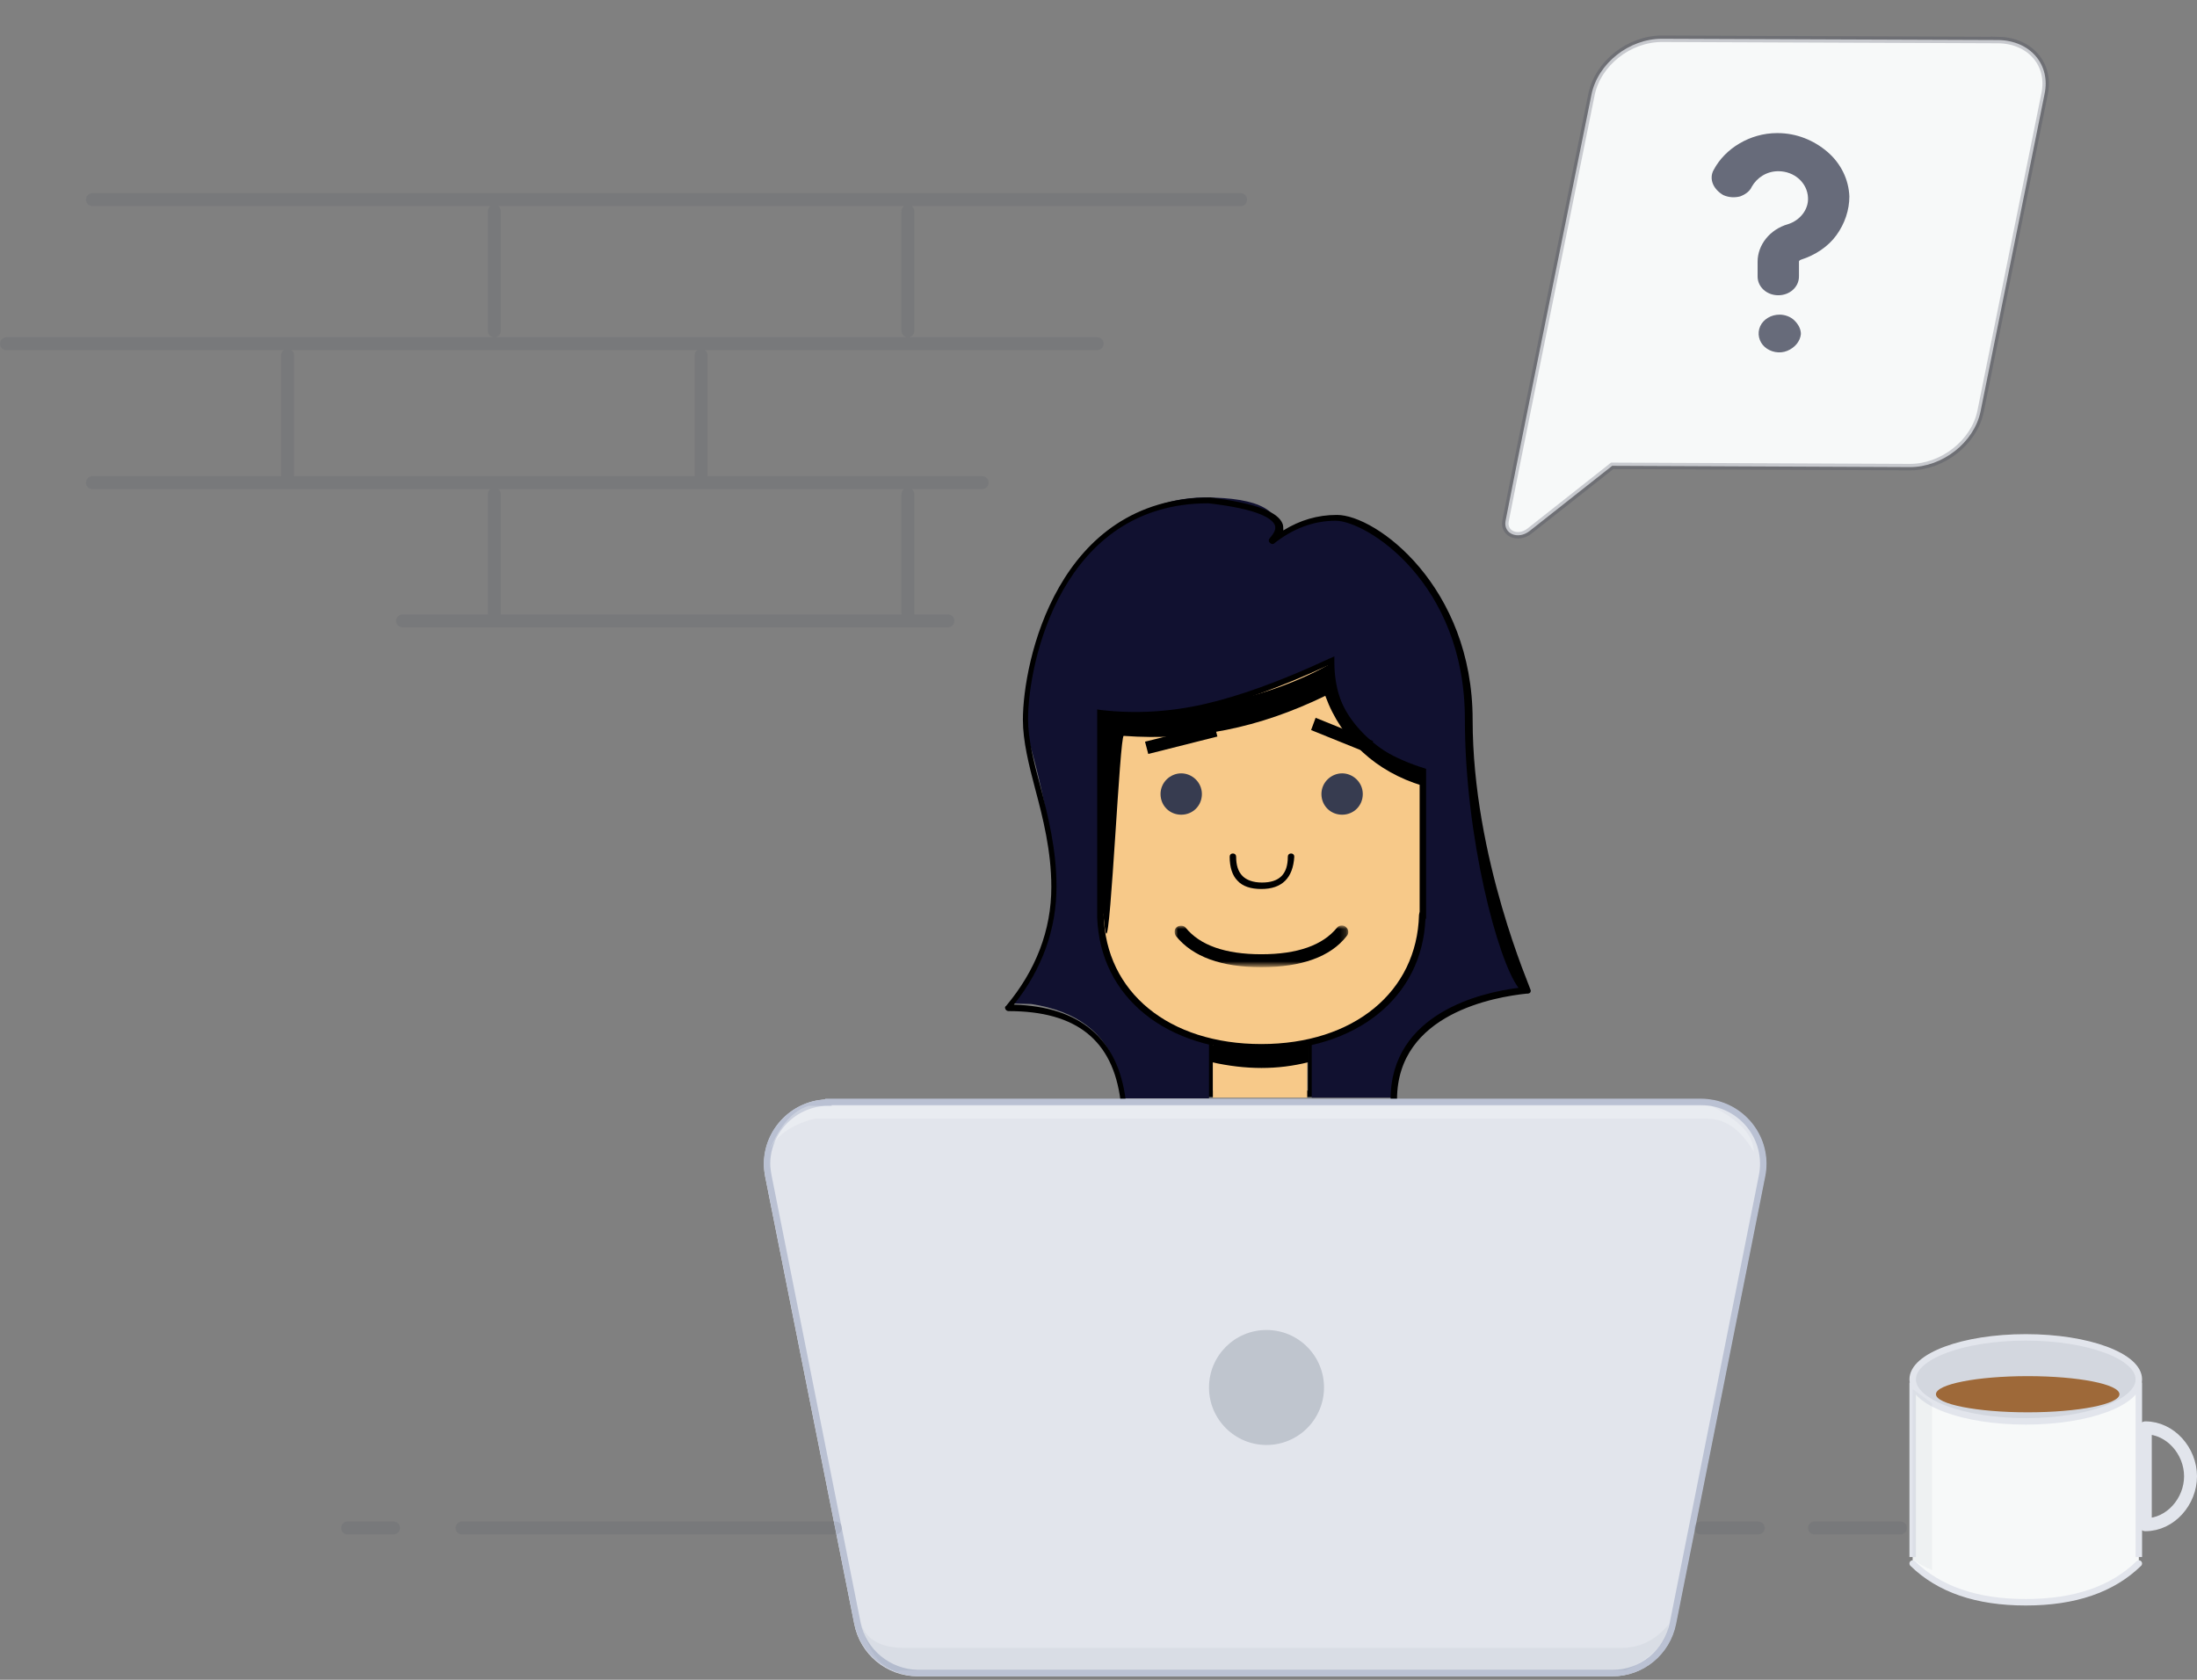 <svg xmlns="http://www.w3.org/2000/svg" viewBox="0 0 340 260" width="340" height="260" enable-background="new 0 0 340 260"><rect x="0" y="0" width="340" height="260" fill="#808080" stroke="none"/><style></style><path d="M203.3 169.8h-16.7v-9.3h16.7v9.3zm-15.6-1h14.7v-7.3h-14.7v7.3z"/><path d="M187.7 161.5h14.6v8.4h-14.6v-8.4z" fill="#f7c989"/><path d="M187.5 164.4c5.3 1.2 10.3 1.2 15 0v-2.6h-15"/><path d="M174 170h13.1v-9c-.5.2-.9.2-1 0-7.9-9.2-16-15.1-16-20v-30.9c12.8 1.3 24.8-1.4 35.9-8.1-.1 1.3-.1 2.3 0 2.9 1.3 7.3 6.4 12.2 14 14v22c-7.6 9.7-13 16.4-16 20-.2.2-.8-.1-1 0v9h13c.2-9.8 6.8-15.4 19.9-16.8-5.2-11.2-7.9-21.4-8.1-30.7-.2-13.9-1.5-38.3-21.7-42.5-4.4.9-7.3 2.1-8.5 3.3 1.1-4.1-2.7-6.2-11.2-6.2-12.8 0-26.8 11.7-27.8 35.5 6.6 21.8 5.8 36-2.5 42.8l3.5.1c7.1 1.1 11.5 4.5 13.2 10l1.2 4.6z" fill="#111130"/><g id="e_1_"><path d="M170.3 141.6v-31.2c5.4.6 10.8.3 16-.9 5.3-1.2 11.9-3.5 19.6-7.1 0 8.3 4.8 14 14.2 17v22.3h-.1c-.3 13.1-11.3 20.5-24.9 20.5-13.5-.1-24.5-7.5-24.8-20.6z" fill="#f7c989"/><path d="M195.2 162.6c-14.7 0-24.9-8.2-25.4-20.5v-32.3l.6.1c5.3.6 10.6.3 15.9-.9 5.3-1.2 11.8-3.5 19.5-7.1l.7-.3v.8c0 8.2 4.6 13.6 13.9 16.5l.3.1v23.2h-.1c-.5 12.2-10.7 20.4-25.4 20.4zm-24.4-21.2v.2c.3 12 10.1 20 24.4 20s24.1-8.1 24.4-20l.1-.5v-21.5c-9.1-3-13.9-8.5-14.2-16.6-7.4 3.4-13.8 5.7-19 6.9-5.1 1.1-10.4 1.5-15.6 1v30.5z"/></g><defs><filter id="Adobe_OpacityMaskFilter" filterUnits="userSpaceOnUse" x="181.8" y="143.3" width="26.9" height="6.5"><feColorMatrix values="1 0 0 0 0 0 1 0 0 0 0 0 1 0 0 0 0 0 1 0"/></filter></defs><mask maskUnits="userSpaceOnUse" x="181.8" y="143.3" width="26.9" height="6.5" id="f_1_"><g filter="url(#Adobe_OpacityMaskFilter)"><path id="e_2_" d="M170.3 141.6v-31.2c5.4.6 10.8.3 16-.9 5.3-1.2 11.9-3.5 19.6-7.1 0 8.3 4.8 14 14.2 17v22.3h-.1c-.3 13.1-11.3 20.5-24.9 20.5-13.5-.1-24.5-7.5-24.8-20.6z" fill="#fff"/></g></mask><g mask="url(#f_1_)"><path d="M195.2 149.7c-6.2 0-10.6-1.6-13.2-4.8-.3-.4-.3-1.1.1-1.4.4-.3 1.1-.3 1.4.1 2.2 2.7 6.1 4.1 11.7 4.1s9.5-1.4 11.7-4.1c.3-.4 1-.5 1.4-.1.4.3.5 1 .1 1.4-2.5 3.2-7 4.8-13.2 4.8z"/></g><path d="M171.2 144.5c.7.7 2.1-30.6 2.7-30.6 11 .8 20.9-1.2 31.2-6.2 2.5 6.9 8 11.8 15 13.9v-2.2c-8.7-3.7-13.8-9.4-13.8-16.9-10 5.8-22.4 8-35.7 8-.6 21.7.1 33.6.6 34z"/><path d="M195.2 137.6c-1.6 0-2.9-.4-3.7-1.3-.8-.8-1.2-2.1-1.2-3.7 0-.3.2-.5.5-.5s.5.2.5.5c0 1.3.3 2.3 1 3 .6.6 1.6 1 3 1 2.7 0 4-1.3 4-4 0-.3.2-.5.5-.5s.5.2.5.5c-.2 3.3-1.9 5-5.1 5zm-17.5-20.9l-.5-1.9 10.7-2.7.5 1.9-10.7 2.7zm34.1-.1l-8.9-3.6.7-1.9 8.9 3.6-.7 1.9z"/><path d="M182.8 119.7c-1.7 0-3.2 1.4-3.2 3.2s1.4 3.2 3.2 3.2 3.2-1.4 3.2-3.2-1.5-3.2-3.2-3.2zm24.9 0c-1.7 0-3.2 1.4-3.2 3.2s1.4 3.2 3.2 3.2 3.2-1.4 3.2-3.2-1.5-3.2-3.2-3.2z" fill="#373c50"/><path d="M173.9 170.7c-.2 0-.5-.2-.5-.4-1.2-9.3-6.8-13.8-17.3-13.8-.2 0-.4-.1-.5-.3-.1-.2-.1-.4.1-.5 4.6-5.5 7-11.7 7-18.4 0-5.6-1.3-10.7-2.5-15.2-1-3.8-1.9-7.4-1.9-10.7 0-8.9 5.3-34.4 29-34.4 7 .9 10.5 2.2 11.2 4.1.1.3.1.6.1 1 2.6-1.6 5.3-2.4 8.3-2.4 6.1 0 21 11.1 21 31.7 0 21.4 9 41.6 9 41.9 0 .5-.4.5-.7.5-4.7.5-20 3-20 16.4 0 .3-.2.5-.5.5s-.5-.2-.5-.5c0-13.4 14.1-16.6 19.8-17.3-3.2-4.2-8.3-23.3-8.3-41.6 0-21.2-15.3-30.7-20-30.7-3.4 0-6.6 1.2-9.5 3.5-.2.2-.5.1-.7-.1-.2-.2-.2-.5 0-.7.7-.8 1-1.4.8-2-.4-1-2.4-2.5-10.3-3.4-22.8 0-27.9 24.8-27.9 33.4 0 3.1.9 6.7 1.9 10.4 1.2 4.6 2.5 9.8 2.5 15.5 0 6.6-2.2 12.8-6.6 18.3 10.3.3 16.1 5.3 17.3 14.7.2.2 0 .4-.3.5z"/><path d="M1 53.2h168.8M14.3 30.9H192M62.3 96.1h84.4M14.3 74.7H152m-75.5-42v18.5m64-18.5v18.5m-96 3.8v18.5m32 3V95m32-40v18.5m32 3V95" opacity=".1" fill="none" stroke="#373c50" stroke-width="2" stroke-linecap="round" stroke-linejoin="round" enable-background="new"/><g transform="translate(295 207)"><path d="M1 8v27c4.6 4 10.6 6 18 6s13.1-2 17-6V8.2c-4.2 3.4-9.6 5-16.1 5C13.4 13.2 7.1 11.5 1 8z" fill="#f7f9f9"/><ellipse cx="18.5" cy="6.5" rx="17.5" ry="6.5" fill="#d3d7df" stroke="#e2e5ec"/><ellipse cx="18.8" cy="8.8" rx="14.2" ry="2.8" fill="#9e6939"/><path d="M1 7v27M36 7v27" fill="none" stroke="#e2e5ec"/><path d="M37 29V14c3.9 0 7 3.6 7 7.5S40.9 29 37 29z" fill="none" stroke="#e2e5ec" stroke-width="2" stroke-linecap="round" stroke-linejoin="round"/><path d="M1 35c4.1 4 9.9 6 17.5 6s13.4-2 17.5-6" fill="none" stroke="#e2e5ec" stroke-linecap="round"/><path d="M1 8v26.3c.9.7 1.9 1.3 3 1.7V10.2L1 8z" opacity=".1" fill="#9da5b2" enable-background="new"/></g><g transform="translate(118 170.156)"><path id="a" d="M10.2 0h135.1c5.5 0 10 4.5 10 10 0 .7-.1 1.3-.2 1.9l-13.8 69.3c-.9 4.7-5 8.1-9.8 8.1H24c-4.8 0-8.9-3.4-9.8-8.1L.4 11.9C-.6 6.5 2.9 1.3 8.3.2 8.9.1 9.6 0 10.2 0z" fill="#e2e5ec"/><path d="M10.2.5C5 .5.7 4.8.7 10c0 .6.1 1.2.2 1.8l13.8 69.3c.9 4.4 4.8 7.6 9.3 7.7h107.6c4.5 0 8.4-3.2 9.3-7.7l13.8-69.3c1-5.1-2.3-10.1-7.5-11.2-.6-.1-1.2-.2-1.9-.2H10.2z" fill="none" stroke="#bac1d3"/><path d="M146.8 1c4.4 2.2 6.6 4.6 6.6 7.1-2-3.4-4.4-5.1-7.1-5.1H8C4.3 4 2 5.7 1 8.1c1.6-4 3.7-6.4 6.2-7.1h139.6z" opacity=".25" fill="#fff" enable-background="new"/><path d="M21.5 88.4h112.1c4.4-2.2 6.6-4.6 6.6-7.1-2 2.4-4.4 3.6-7.2 3.6H22.4c-3.8.1-6.2-1.1-7.1-3.6 1 4 2.8 6.4 5.4 7.2l.8-.1z" opacity=".05" fill="#373c50" enable-background="new"/><ellipse cx="78" cy="44.6" rx="8.9" ry="8.9" opacity=".497" fill="#9da5b2" enable-background="new"/></g><path d="M53.8 236.5h7.1m10.6 0h57.8m133.9 0h8.9m8.7 0h13.3" opacity=".1" fill="none" stroke="#373c50" stroke-width="2" stroke-linecap="round" stroke-linejoin="round" enable-background="new"/><path d="M309.3 6.2L257.2 6c-5.1 0-9.9 3.8-10.9 8.6l-8.8 43.5-2.8 13.9-1.7 8.6c-.4 2 1.9 3 3.7 1.6l12.8-10.1 46.1.2c5 0 9.9-3.8 10.9-8.6l9.9-49.1c1-4.6-2.2-8.3-7.1-8.4z" fill="#f7f9f9" stroke="#373c50" stroke-opacity=".246"/><path d="M276.6 54.3c-1.2.5-2.6.2-3.5-.6-.9-.8-1.2-2.1-.7-3.2s1.7-1.8 3-1.8c.8 0 1.7.3 2.3.9.6.6 1 1.3 1 2.1-.1 1.1-.9 2.1-2.1 2.6zm-7.3-23.9c.8-.3 1.5-.8 1.8-1.5.8-1.4 2.3-2.4 4.1-2.4 2.5 0 4.5 1.8 4.6 4.1.1 1.8-1.2 3.5-3.1 4.1-2.8.8-4.7 3.2-4.7 5.8v2.3c0 1.6 1.4 2.9 3.2 2.9s3.2-1.3 3.2-2.9v-2.3c0-.2.3-.3.3-.3 2.2-.7 4.2-2 5.5-3.8 1.3-1.8 2-3.9 2-6-.1-2.6-1.3-5.1-3.4-6.9-2.1-1.8-4.8-2.9-7.7-2.9h-.1c-2.1 0-4.1.6-5.8 1.6-1.7 1-3.1 2.4-4 4.1-.4.7-.4 1.5-.1 2.2.3.7.9 1.3 1.6 1.7.9.4 1.8.4 2.6.2z" opacity=".75" fill="#373c50" enable-background="new"/></svg>
